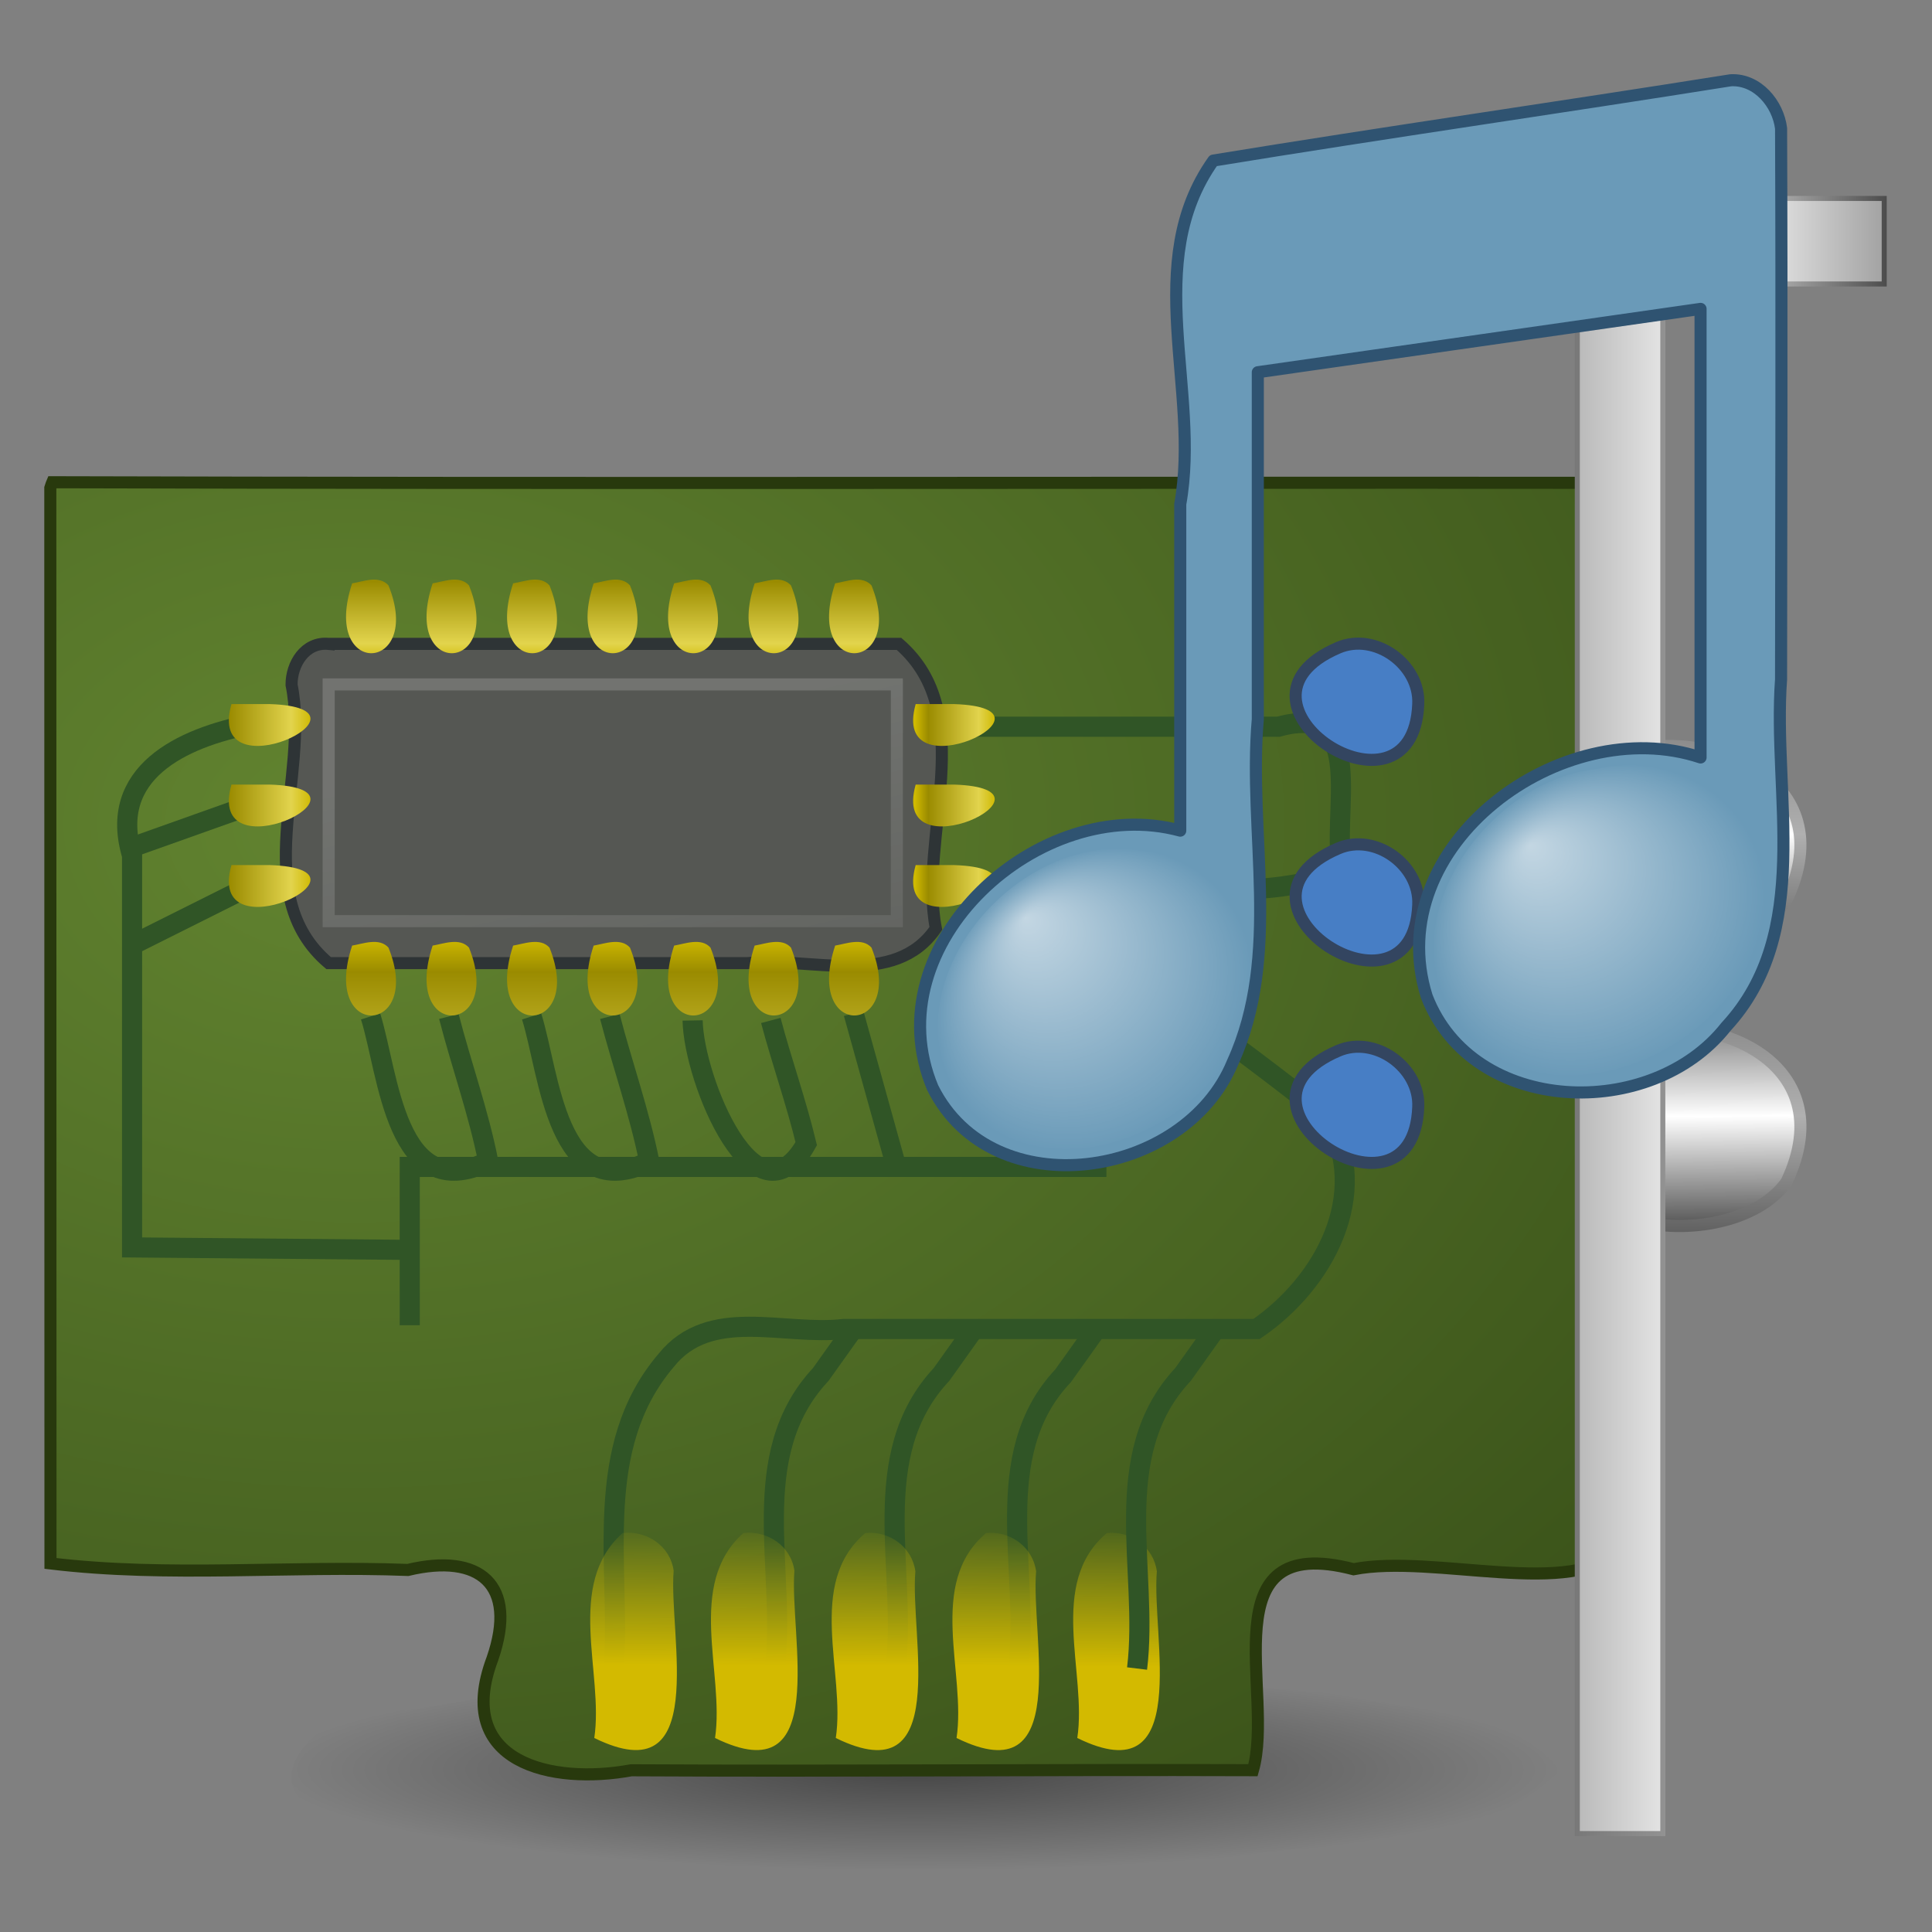 <?xml version="1.0" encoding="UTF-8" standalone="no"?><!DOCTYPE svg PUBLIC "-//W3C//DTD SVG 1.1//EN" "http://www.w3.org/Graphics/SVG/1.1/DTD/svg11.dtd"><svg xmlns="http://www.w3.org/2000/svg" xmlns:xlink="http://www.w3.org/1999/xlink" height="64" version="1.1" viewBox="0 0 48 48" width="64"><rect x="0" y="0" width="48" height="48" fill="#808080" stroke="none"/><defs><linearGradient id="c"><stop offset="0" stop-color="#747474"/><stop offset="0.478" stop-color="#b0b0b0"/><stop offset="1" stop-color="#3f3f3f"/></linearGradient><linearGradient id="b"><stop offset="0" stop-color="#747474"/><stop offset="0.453" stop-color="#fff"/><stop offset="1" stop-color="#3f3f3f"/></linearGradient><linearGradient id="a"><stop offset="0" stop-color="#cfb900"/><stop offset="0.21" stop-color="#e2d44d"/><stop offset="0.84" stop-color="#9a8b00"/><stop offset="1" stop-color="#cfb900"/></linearGradient><radialGradient cx="17.059" cy="41.059" fx="14.688" fy="37.456" gradientTransform="matrix(.683 -.122 .024 .648 14.549 .322)" gradientUnits="userSpaceOnUse" id="e" r="5.739"><stop offset="0" stop-color="#fff"/><stop offset="1" stop-color="#fff" stop-opacity="0"/></radialGradient><radialGradient cx="17.059" cy="41.059" fx="14.758" fy="37.841" gradientTransform="matrix(.719 -.116 .016 .67 26.798 -2.644)" gradientUnits="userSpaceOnUse" id="d" r="5.739"><stop offset="0" stop-color="#fff"/><stop offset="1" stop-color="#fff" stop-opacity="0"/></radialGradient><radialGradient cx="24.454" cy="46.87" gradientTransform="matrix(.816 0 0 .127 2.801 38.019)" gradientUnits="userSpaceOnUse" id="g" r="19.614"><stop offset="0"/><stop offset="1" stop-opacity="0"/></radialGradient><linearGradient gradientTransform="translate(-.251 2.493)" gradientUnits="userSpaceOnUse" id="s" x1="35.934" x2="51.449" xlink:href="#b" y1="22.75" y2="22.75"/><linearGradient gradientTransform="translate(-.251 2.493)" gradientUnits="userSpaceOnUse" id="r" x1="39" x2="47.5" y1="22.75" y2="22.75"><stop offset="0" stop-color="#747474"/><stop offset="0.621" stop-color="#b0b0b0"/><stop offset="1" stop-color="#3f3f3f"/></linearGradient><linearGradient gradientTransform="matrix(0 .667 -1 0 28.75 20.16)" gradientUnits="userSpaceOnUse" id="q" x1="12.647" x2="4.713" xlink:href="#a" y1="11.5" y2="11.5"/><linearGradient gradientTransform="matrix(0 .667 -1 0 28.75 11.16)" gradientUnits="userSpaceOnUse" id="p" x1="8" x2="4.328" xlink:href="#a" y1="19.5" y2="19.5"/><linearGradient gradientTransform="matrix(-.667 0 0 1 40.75 -1.508)" gradientUnits="userSpaceOnUse" id="o" x1="24" x2="27" xlink:href="#a" y1="19.5" y2="19.5"/><linearGradient gradientTransform="matrix(.667 0 0 1 2.416 -1.508)" gradientUnits="userSpaceOnUse" id="n" x1="8" x2="4.328" xlink:href="#a" y1="19.5" y2="19.5"/><linearGradient gradientTransform="matrix(.935 0 0 1.149 .268 -5.367)" gradientUnits="userSpaceOnUse" id="m" x1="16.965" x2="18.968" y1="20.166" y2="31.347"><stop offset="0" stop-color="#fff"/><stop offset="1" stop-color="#fff" stop-opacity="0"/></linearGradient><linearGradient gradientTransform="matrix(1.984 0 0 1 2.843 -1.521)" gradientUnits="userSpaceOnUse" id="l" x1="6.221" x2="6.238" y1="42.891" y2="39.267"><stop offset="0" stop-color="#d3ba00"/><stop offset="1" stop-color="#d3ba00" stop-opacity="0"/></linearGradient><radialGradient cx="9" cy="15.407" gradientTransform="matrix(2.316 .014 -.01 1.647 -11.938 -5.006)" gradientUnits="userSpaceOnUse" id="f" r="20"><stop offset="0" stop-color="#628430"/><stop offset="1" stop-color="#364d17"/></radialGradient><linearGradient gradientTransform="matrix(1.161 0 0 1.134 -6.11 1.11)" gradientUnits="userSpaceOnUse" id="k" x1="42.366" x2="42.401" xlink:href="#b" y1="15.05" y2="20.018"/><linearGradient gradientTransform="matrix(1.161 0 0 1.134 -6.11 1.11)" gradientUnits="userSpaceOnUse" id="j" x1="43.161" x2="43.064" xlink:href="#c" y1="13.901" y2="20.99"/><linearGradient gradientTransform="matrix(1.161 0 0 1.134 -6.11 8.11)" gradientUnits="userSpaceOnUse" id="i" x1="42.366" x2="42.401" xlink:href="#b" y1="15.05" y2="20.018"/><linearGradient gradientTransform="matrix(1.161 0 0 1.134 -6.11 8.11)" gradientUnits="userSpaceOnUse" id="h" x1="43.161" x2="43.064" xlink:href="#c" y1="13.901" y2="20.99"/></defs><g><path d="m38.75 43.993c-2.17 2.12-5.465 1.657-8.223 2.166-7.374 0.616-14.857 0.483-22.136-0.93-2.683-0.797-0.06-3.239 1.699-2.72 7.631-1.437 15.48-1.165 23.171-0.412 1.729 0.41 4.381 0.378 5.49 1.896z" fill="url(#g)" opacity="0.45"/><path color="#000" d="m40 25.743c2.496-0.775 5.813 0.611 4.387 3.618-1.244 1.777-5.943 1.444-5.422-1.323-0.061-0.824-0.074-2.187 1.035-2.295z" display="block" fill="url(#i)" stroke="url(#h)" stroke-linecap="round" stroke-linejoin="round" stroke-width="0.3"/><path color="#000" d="m40 18.743c2.496-0.775 5.813 0.611 4.387 3.618-1.244 1.777-5.943 1.444-5.422-1.323-0.061-0.824-0.074-2.187 1.035-2.295z" fill="url(#k)" stroke="url(#j)" stroke-linecap="round" stroke-linejoin="round" stroke-width="0.3"/><path color="#000" d="m1.25 12.123c0.001 8.907 0.003 17.813 0.004 26.72 2.941 0.354 5.922 0.05 8.88 0.162 1.782-0.427 2.737 0.359 2.101 2.203-0.977 2.598 1.483 3.137 3.448 2.774 5.149 0.028 10.298-0.02 15.447-2e-3 0.546-1.905-1.131-5.939 2.499-4.993 1.987-0.391 5.515 0.76 6.621-0.512v-26.479c-12.983-0.01-25.966 0.021-38.949-0.015l-0.02 0.048z" fill="url(#f)" stroke="#28390d" stroke-width="0.3"/><path color="#000" d="m24.75 21.965c0.725 1.606 3.396 2.306 2.489 4.494v2.533h-17.059v3.933" display="block" fill="none" stroke="#305526" stroke-width="0.5"/><path color="#000" d="m15.254 41.454c0.162-2.594-0.557-5.48 1.298-7.658 1.09-1.359 2.922-0.602 4.412-0.778h10.255c1.674-1.145 2.864-3.343 1.768-5.252-2.494-2.001-5.173-3.815-7.723-5.768 2.688-0.304 5.49 0.624 8.092-0.341-0.316-1.426 0.688-4.236-1.593-3.602h-7.514" display="block" fill="none" stroke="#305526" stroke-width="0.5"/><path color="#000" d="m19.25 41.454c0.298-2.434-0.741-5.293 1.143-7.308 0.271-0.38 0.542-0.76 0.812-1.14" display="block" fill="none" stroke="#305526" stroke-width="0.5"/><path color="#000" d="m22.25 41.454c0.298-2.434-0.741-5.293 1.143-7.308 0.271-0.38 0.542-0.76 0.812-1.14" display="block" fill="none" stroke="#305526" stroke-width="0.5"/><path color="#000" d="m25.294 41.454c0.308-2.415-0.744-5.3 1.118-7.272 0.279-0.392 0.559-0.783 0.838-1.175" display="block" fill="none" stroke="#305526" stroke-width="0.5"/><path color="#000" d="m15.469 38.087c-1.436 1.285-0.463 3.471-0.704 5.093 2.885 1.416 1.841-2.555 1.972-4.157-0.085-0.613-0.667-1.004-1.268-0.936zm3 0c-1.436 1.285-0.463 3.471-0.704 5.093 2.885 1.416 1.841-2.555 1.972-4.157-0.085-0.613-0.667-1.004-1.268-0.936zm3.031 0c-1.486 1.254-0.489 3.473-0.735 5.093 2.881 1.416 1.837-2.539 1.977-4.14-0.08-0.606-0.642-1.011-1.242-0.953zm3 0c-1.486 1.254-0.489 3.473-0.735 5.093 2.881 1.416 1.837-2.539 1.977-4.14-0.08-0.606-0.642-1.011-1.242-0.953zm3 0c-1.486 1.254-0.489 3.473-0.735 5.093 2.881 1.416 1.837-2.539 1.977-4.14-0.08-0.606-0.642-1.011-1.242-0.953z" display="block" fill="url(#l)"/><path color="#000" d="m28.25 41.454c0.298-2.434-0.741-5.293 1.143-7.308 0.271-0.38 0.542-0.76 0.812-1.14" display="block" fill="none" stroke="#305526" stroke-width="0.5"/><path color="#000" d="m6.25 17.993c-1.745 0.338-3.581 1.215-2.969 3.263v9.736c2.333 0.021 4.667 0.042 7 0.062" display="block" fill="none" stroke="#305526" stroke-width="0.5"/><path color="#000" d="m6.25 19.993-2.984 1.062" display="block" fill="none" stroke="#305526" stroke-width="0.5"/><path color="#000" d="m6.25 21.993-3 1.5" display="block" fill="#98a332" stroke="#305526" stroke-width="0.5"/><path color="#000" d="m9.207 25.253c0.45 1.428 0.62 4.726 2.923 3.604-0.242-1.223-0.667-2.398-0.978-3.604" display="block" fill="none" stroke="#305526" stroke-width="0.5"/><path color="#000" d="m13.208 25.253c0.45 1.428 0.62 4.726 2.923 3.604-0.247-1.222-0.665-2.399-0.98-3.604" display="block" fill="none" stroke="#305526" stroke-width="0.5"/><path color="#000" d="m17.208 25.353c0.027 1.482 1.582 5.261 2.823 3.062-0.249-1.033-0.607-2.035-0.88-3.062" display="block" fill="none" stroke="#305526" stroke-width="0.5"/><path color="#000" d="m21.208 25.175c0.354 1.272 0.707 2.545 1.061 3.817" display="block" fill="none" stroke="#305526" stroke-width="0.5"/><path color="#000" d="m40.25 44.493v-38.5h5.5" display="block" fill="none" stroke="url(#r)" stroke-linecap="square" stroke-linejoin="round" stroke-width="2.25"/><path color="#000" d="m40.25 44.493v-38.5h5.5" fill="none" stroke="url(#s)" stroke-linecap="square" stroke-linejoin="round" stroke-width="2"/><path color="#000" d="m35.236 17.493c-0.127 3.239-5.189-0.033-1.986-1.401 0.913-0.392 2.034 0.417 1.986 1.401z" fill="#477ec5" stroke="#334560" stroke-linecap="round" stroke-linejoin="round" stroke-width="0.3"/><path color="#000" d="m35.236 22.479c-0.127 3.239-5.189-0.033-1.986-1.401 0.913-0.392 2.034 0.417 1.986 1.401z" display="block" fill="#477ec5" stroke="#334560" stroke-linecap="round" stroke-linejoin="round" stroke-width="0.3"/><path color="#000" d="m35.236 27.507c-0.127 3.239-5.189-0.033-1.986-1.401 0.913-0.392 2.034 0.417 1.986 1.401z" display="block" fill="#477ec5" stroke="#334560" stroke-linecap="round" stroke-linejoin="round" stroke-width="0.3"/><g><path color="#000" d="m8.164 15.997h14.172c2.008 1.741 0.474 4.797 0.915 7.068-1.02 1.501-3.129 0.699-4.669 0.863h-10.418c-2.01-1.699-0.463-4.662-0.92-6.913-0.004-0.516 0.336-1.073 0.92-1.018z" display="block" fill="#555753" stroke="#2e3436" stroke-width="0.3"/><path color="#000" d="m8.166 17.004h14.116v5.882h-14.116v-5.882z" display="block" fill="none" opacity="0.17" stroke="url(#m)" stroke-width="0.3"/><path color="#000" d="m22.75 17.493c-0.649 2.285 3.907 0.105 0.964 0h-0.964zm0 2c-0.649 2.285 3.907 0.105 0.964 0h-0.964zm0 2c-0.649 2.285 3.907 0.105 0.964 0h-0.964z" display="block" fill="url(#o)"/><path color="#000" d="m8.749 14.493c-0.786 2.373 1.785 2.24 0.903 0.051-0.229-0.258-0.635-0.095-0.903-0.051zm2 0c-0.786 2.373 1.785 2.24 0.903 0.051-0.229-0.258-0.635-0.095-0.903-0.051zm2 0c-0.786 2.373 1.785 2.24 0.903 0.051-0.229-0.258-0.635-0.095-0.903-0.051zm2 0c-0.786 2.373 1.785 2.24 0.903 0.051-0.229-0.258-0.635-0.095-0.903-0.051zm2 0c-0.786 2.373 1.785 2.24 0.903 0.051-0.229-0.258-0.635-0.095-0.903-0.051zm2 0c-0.786 2.373 1.785 2.24 0.903 0.051-0.229-0.258-0.635-0.095-0.903-0.051zm2 0c-0.786 2.373 1.785 2.24 0.903 0.051-0.229-0.258-0.635-0.095-0.903-0.051z" display="block" fill="url(#p)"/><path color="#000" d="m8.749 23.493c-0.786 2.373 1.785 2.24 0.903 0.051-0.229-0.258-0.635-0.095-0.903-0.051zm2 0c-0.786 2.373 1.785 2.24 0.903 0.051-0.229-0.258-0.635-0.095-0.903-0.051zm2 0c-0.786 2.373 1.785 2.24 0.903 0.051-0.229-0.258-0.635-0.095-0.903-0.051zm2 0c-0.786 2.373 1.785 2.24 0.903 0.051-0.229-0.258-0.635-0.095-0.903-0.051zm2 0c-0.786 2.373 1.785 2.24 0.903 0.051-0.229-0.258-0.635-0.095-0.903-0.051zm2 0c-0.786 2.373 1.785 2.24 0.903 0.051-0.229-0.258-0.635-0.095-0.903-0.051zm2 0c-0.786 2.373 1.785 2.24 0.903 0.051-0.229-0.258-0.635-0.095-0.903-0.051z" display="block" fill="url(#q)"/><path color="#000" d="m5.75 17.493c-0.649 2.285 3.907 0.105 0.964 0h-0.964zm0 2c-0.649 2.285 3.907 0.105 0.964 0h-0.964zm0 2c-0.649 2.285 3.907 0.105 0.964 0h-0.964z" display="block" fill="url(#n)"/></g></g><g><path d="m43 1.994c-4.282 0.682-8.575 1.295-12.854 1.995-1.805 2.539-0.314 5.715-0.823 8.537v8.111c-3.488-0.948-7.645 2.823-6.151 6.387 1.496 2.998 6.265 2.267 7.453-0.629 1.224-2.684 0.38-5.692 0.625-8.527v-8.62c3.666-0.527 7.334-1.046 11-1.574v11.145c-3.44-1.145-7.976 2.183-6.804 5.935 1.142 2.97 5.582 3.108 7.435 0.757 2.174-2.348 1.16-5.764 1.369-8.631 5e-3 -4.563 0.02-9.127 3.9e-4 -13.69-0.074-0.613-0.587-1.23-1.25-1.196z" fill="#6a9ab8" stroke="#2f5371" stroke-linecap="round" stroke-linejoin="round" stroke-width="0.3"/><path d="m43.84 22.186c0.075 3.541-4.992 6.115-7.551 3.399-1.916-2.526 0.565-6.209 3.423-6.486 1.907-0.479 4.261 0.987 4.128 3.087z" fill="url(#d)" opacity="0.6"/><path d="m31.108 24.167c0.114 3.379-4.733 5.925-7.171 3.287-2.042-2.809 1.183-6.793 4.348-6.329 1.52 0.106 2.915 1.477 2.824 3.042z" fill="url(#e)" opacity="0.6"/></g></svg>